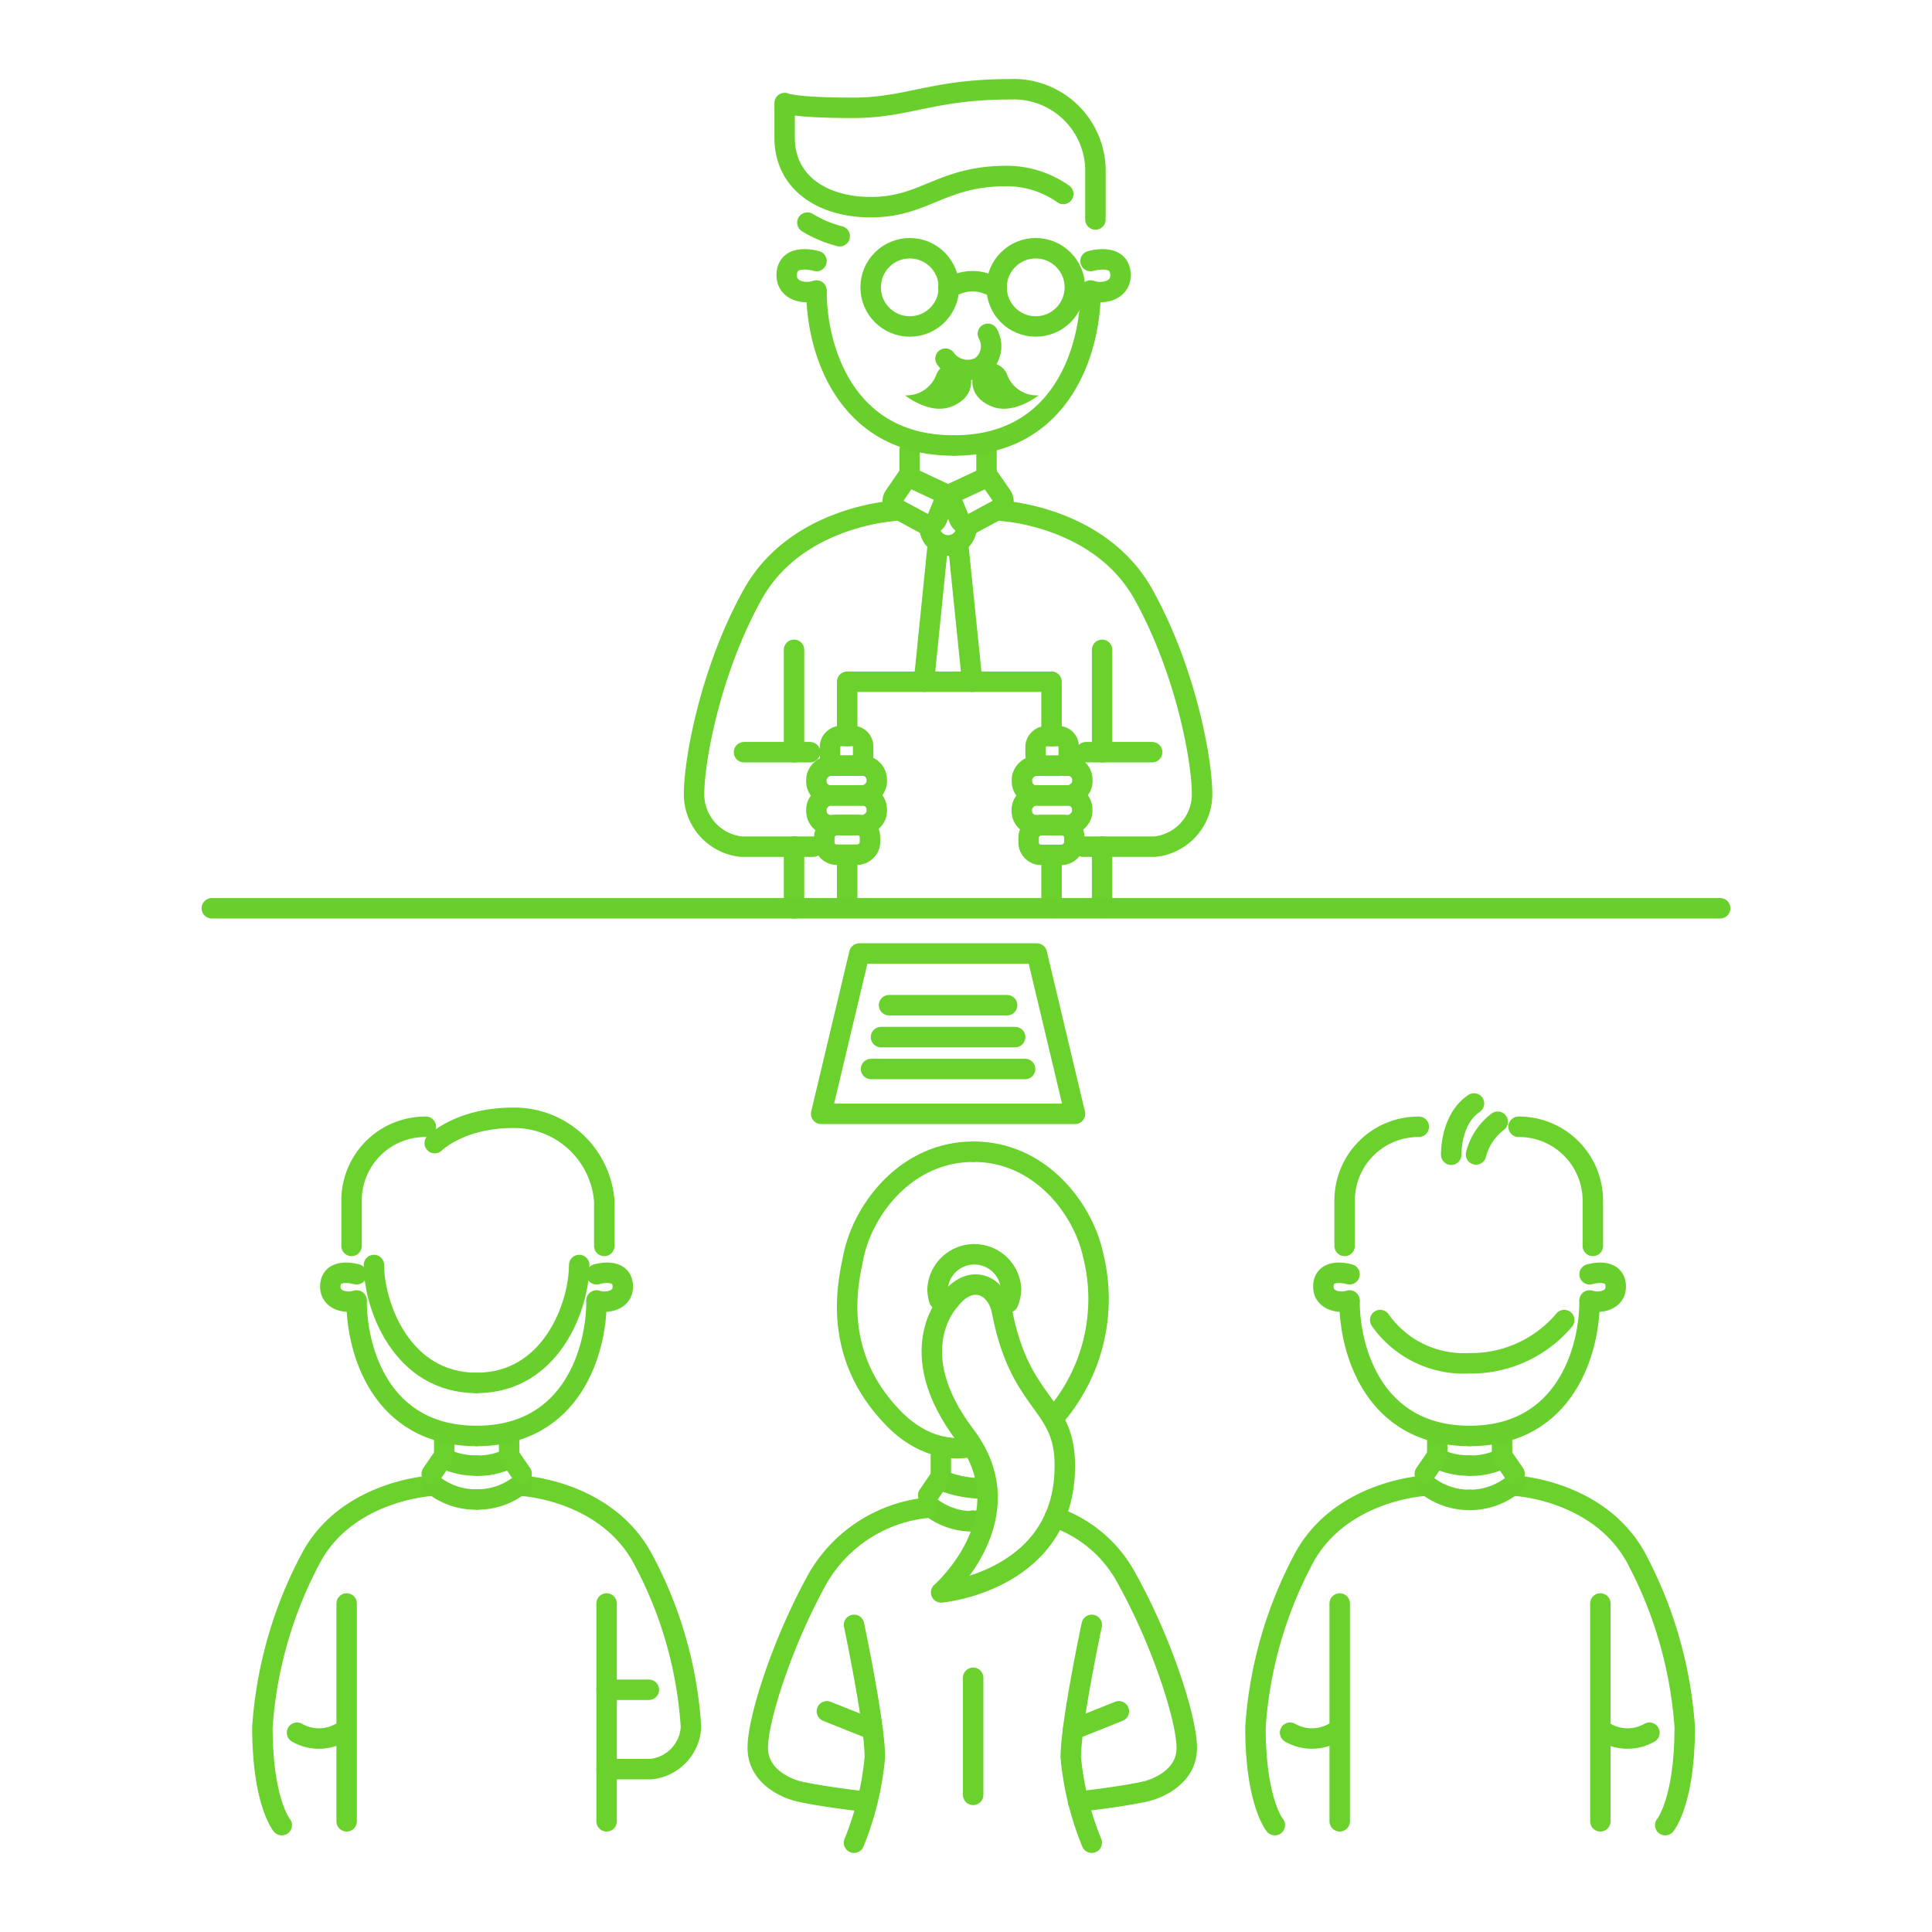 <svg id="圖層_1" data-name="圖層 1" xmlns="http://www.w3.org/2000/svg" viewBox="0 0 141.73 141.73"><defs><style>.cls-1,.cls-2{fill:none;stroke-linecap:round;stroke-linejoin:round;stroke-width:1.5px;}.cls-1{stroke:#6ad12d;}.cls-2{stroke:#69cf2d;}.cls-3{fill:#69cf2d;}</style></defs><title>icon</title><rect class="cls-1" x="61.02" y="53.87" width="2.18" height="2.43" rx="0.76" ry="0.76" transform="translate(7.02 117.19) rotate(-90)"/><rect class="cls-1" x="61.02" y="55.05" width="2.18" height="4.43" rx="1.03" ry="1.03" transform="translate(4.84 119.37) rotate(-90)"/><rect class="cls-1" x="61.02" y="57.22" width="2.18" height="4.43" rx="1.03" ry="1.03" transform="translate(2.67 121.55) rotate(-90)"/><rect class="cls-1" x="61.06" y="59.94" width="2.18" height="3.35" rx="0.9" ry="0.9" transform="translate(0.53 123.76) rotate(-90)"/><rect class="cls-1" x="76.09" y="53.87" width="2.18" height="2.43" rx="0.76" ry="0.76" transform="translate(22.1 132.27) rotate(-90)"/><rect class="cls-1" x="76.09" y="55.05" width="2.18" height="4.43" rx="1.03" ry="1.03" transform="translate(19.92 134.44) rotate(-90)"/><rect class="cls-1" x="76.09" y="57.22" width="2.18" height="4.43" rx="1.03" ry="1.03" transform="translate(17.74 136.62) rotate(-90)"/><rect class="cls-1" x="76.05" y="59.94" width="2.18" height="3.35" rx="0.9" ry="0.9" transform="translate(15.52 138.76) rotate(-90)"/><path class="cls-1" d="M65.58,37.48s-7.17.39-10.36,6.12-4.37,12.52-4.3,14.86a3.87,3.87,0,0,0,3.45,3.65h5.28"/><line class="cls-1" x1="58.25" y1="47.67" x2="58.25" y2="55.18"/><line class="cls-1" x1="58.25" y1="62.11" x2="58.25" y2="66.63"/><line class="cls-1" x1="54.58" y1="55.18" x2="59.43" y2="55.18"/><path class="cls-1" d="M73.52,37.48s7.17.39,10.36,6.12,4.37,12.52,4.3,14.86a3.87,3.87,0,0,1-3.45,3.65H79.45"/><line class="cls-1" x1="80.85" y1="47.67" x2="80.85" y2="55.18"/><line class="cls-1" x1="80.85" y1="62.11" x2="80.85" y2="66.61"/><line class="cls-1" x1="84.52" y1="55.18" x2="79.67" y2="55.18"/><line class="cls-1" x1="66.73" y1="34.95" x2="66.73" y2="33.02"/><line class="cls-1" x1="72.37" y1="33.02" x2="72.37" y2="34.95"/><path class="cls-1" d="M67.82,38.42l-2-1.08a.66.66,0,0,1-.22-.94l1-1.45,2.87,1.34-.74,1.8A.67.67,0,0,1,67.82,38.42Z"/><path class="cls-1" d="M71.28,38.42l2-1.08a.66.66,0,0,0,.22-.94l-1-1.45-2.87,1.34.74,1.8A.67.67,0,0,0,71.28,38.42Z"/><line class="cls-1" x1="67.78" y1="50.01" x2="68.8" y2="39.94"/><line class="cls-1" x1="70.29" y1="39.94" x2="71.32" y2="50.01"/><path class="cls-1" d="M70.91,38.65a1.36,1.36,0,1,1-2.72,0"/><line class="cls-1" x1="62.15" y1="66.61" x2="62.15" y2="62.71"/><line class="cls-1" x1="77.14" y1="62.71" x2="77.14" y2="66.61"/><polyline class="cls-1" points="62.15 54 62.15 50.01 77.14 50.01 77.14 54"/><path class="cls-1" d="M31.62,109s-6.05.33-8.74,5.17a30.77,30.77,0,0,0-3.63,12.53c0,5.5,1.42,7.19,1.42,7.19"/><line class="cls-1" x1="25.43" y1="117.63" x2="25.43" y2="133.61"/><path class="cls-1" d="M21.79,127.11a3.22,3.22,0,0,0,3.21,0"/><path class="cls-1" d="M38.32,109s6,.33,8.74,5.17a30,30,0,0,1,3.63,12.53,3.28,3.28,0,0,1-2.92,3.08H44.5"/><line class="cls-1" x1="44.5" y1="117.63" x2="44.5" y2="133.61"/><line class="cls-1" x1="47.6" y1="123.96" x2="44.5" y2="123.96"/><line class="cls-1" x1="32.59" y1="106.9" x2="32.59" y2="105.27"/><line class="cls-1" x1="37.35" y1="105.27" x2="37.35" y2="106.9"/><path class="cls-2" d="M26.16,95.48c0,3.45,1.68,9.86,8.8,9.86"/><path class="cls-2" d="M43.76,95.48c0,3.45-1.69,9.86-8.8,9.86"/><path class="cls-2" d="M26.16,93.48s-1.93-.58-1.93.92c0,1,1.17,1.25,1.93,1"/><path class="cls-2" d="M43.76,93.48s1.93-.58,1.93.92c0,1-1.18,1.25-1.93,1"/><path class="cls-2" d="M27.43,92.8c0,3,2.05,8.65,7.53,8.65"/><path class="cls-2" d="M42.49,92.8c0,3-2.05,8.65-7.53,8.65"/><path class="cls-2" d="M31.67,108.83A5,5,0,0,0,35,110"/><path class="cls-2" d="M38.27,108.82A5,5,0,0,1,35,110"/><path class="cls-2" d="M32.59,107a5.3,5.3,0,0,0,2.37.51"/><path class="cls-2" d="M37.35,107a5.22,5.22,0,0,1-2.39.52"/><line class="cls-1" x1="31.67" y1="108.12" x2="32.51" y2="106.9"/><line class="cls-1" x1="38.27" y1="108.12" x2="37.43" y2="106.9"/><path class="cls-1" d="M31.89,83.86S33.73,82,37.66,82a6.62,6.62,0,0,1,6.67,6.1V91.4"/><path class="cls-1" d="M25.79,91.4V88.13a5.41,5.41,0,0,1,5.45-5.47"/><line class="cls-1" x1="69.02" y1="108.47" x2="69.02" y2="106.84"/><path class="cls-2" d="M68.1,110.41a4.94,4.94,0,0,0,3.28,1.19"/><path class="cls-2" d="M72.16,111.55a5,5,0,0,1-.78,0"/><path class="cls-2" d="M69,108.57a8,8,0,0,0,3.4.61"/><line class="cls-1" x1="68.09" y1="109.7" x2="68.93" y2="108.47"/><path class="cls-1" d="M68,110.61a10.5,10.5,0,0,0-8,5.16c-2.69,4.84-4.47,10.56-4.41,12.54s2,2.84,2.91,3.08c1.6.39,5,.78,5,.78"/><path class="cls-1" d="M62.65,119.2s1.53,7.23,1.53,9.71a21.89,21.89,0,0,1-1.53,6.27"/><line class="cls-1" x1="60.66" y1="125.54" x2="64.01" y2="126.88"/><path class="cls-1" d="M77.38,111.3a9.45,9.45,0,0,1,5.26,4.47c2.7,4.84,4.47,10.56,4.42,12.54s-2,2.84-2.91,3.08c-1.6.39-5.06.78-5.06.78"/><path class="cls-1" d="M80.09,119.2s-1.54,7.23-1.54,9.71a21.78,21.78,0,0,0,1.54,6.27"/><line class="cls-1" x1="82.08" y1="125.54" x2="78.72" y2="126.88"/><line class="cls-1" x1="71.39" y1="131.67" x2="71.39" y2="123.08"/><path class="cls-1" d="M71.43,84.49c4.83,0,8,4.12,8.75,7.54a13.19,13.19,0,0,1-2.9,12"/><path class="cls-1" d="M69.62,95.45s-3.52,3.65,1.19,9.85c4.53,6-1.77,11.52-1.77,11.52s9.34-.84,9.07-9.65c-.14-4.32-3.3-4.13-4.61-11C73.13,94.25,71.19,93.33,69.62,95.45Z"/><path class="cls-1" d="M68.9,95.34a2.56,2.56,0,0,1-.12-.79,2.7,2.7,0,0,1,5.39,0,2.77,2.77,0,0,1-.21,1"/><path class="cls-1" d="M71.39,84.49c-4.83,0-8,4.12-8.75,7.54-.37,1.79-1.8,7.18,2.89,12,2.81,2.9,5.63,2.11,5.63,2.11"/><path class="cls-1" d="M111.22,109s6,.33,8.74,5.17a30.93,30.93,0,0,1,3.63,12.53c0,5.5-1.43,7.19-1.43,7.19"/><line class="cls-1" x1="117.4" y1="117.63" x2="117.4" y2="133.61"/><path class="cls-1" d="M121,127.11a3.23,3.23,0,0,1-3.21,0"/><path class="cls-1" d="M104.47,109s-6,.33-8.74,5.17a30.61,30.61,0,0,0-3.63,12.53c0,5.5,1.42,7.19,1.42,7.19"/><line class="cls-1" x1="98.28" y1="117.63" x2="98.28" y2="133.61"/><path class="cls-1" d="M94.64,127.11a3.23,3.23,0,0,0,3.21,0"/><line class="cls-1" x1="105.44" y1="106.9" x2="105.44" y2="105.27"/><line class="cls-1" x1="110.19" y1="105.27" x2="110.19" y2="106.9"/><path class="cls-2" d="M99,95.48c0,3.45,1.69,9.86,8.81,9.86"/><path class="cls-2" d="M116.61,95.48c0,3.45-1.69,9.86-8.8,9.86"/><path class="cls-2" d="M99,93.48s-1.92-.58-1.92.92c0,1,1.17,1.25,1.92,1"/><path class="cls-2" d="M116.61,93.48s1.92-.58,1.92.92c0,1-1.17,1.25-1.92,1"/><path class="cls-2" d="M104.52,108.83a5,5,0,0,0,3.29,1.2"/><path class="cls-2" d="M111.11,108.82a5,5,0,0,1-3.3,1.21"/><path class="cls-2" d="M105.44,107a5.3,5.3,0,0,0,2.37.51"/><path class="cls-2" d="M110.19,107a5.17,5.17,0,0,1-2.38.52"/><line class="cls-1" x1="104.52" y1="108.12" x2="105.36" y2="106.9"/><line class="cls-1" x1="111.11" y1="108.12" x2="110.27" y2="106.9"/><path class="cls-1" d="M98.64,91.4V88.13a5.41,5.41,0,0,1,5.44-5.47"/><path class="cls-1" d="M116.85,91.4V88.13a5.42,5.42,0,0,0-5.45-5.47"/><path class="cls-1" d="M106.46,84.71s-.08-2.59,1.67-3.76"/><path class="cls-1" d="M108.28,84.69a4.35,4.35,0,0,1,1.59-2.4"/><path class="cls-1" d="M101.25,96.84a7.49,7.49,0,0,0,6.5,3.17,8.94,8.94,0,0,0,7-3.17"/><line class="cls-1" x1="73.88" y1="73.74" x2="65.22" y2="73.74"/><polygon class="cls-1" points="78.86 81.71 60.24 81.71 63.04 69.95 76.06 69.95 78.86 81.71"/><line class="cls-1" x1="74.47" y1="76.08" x2="64.63" y2="76.08"/><line class="cls-1" x1="63.9" y1="78.42" x2="75.2" y2="78.42"/><circle class="cls-2" cx="75.98" cy="21.08" r="2.87"/><circle class="cls-2" cx="66.74" cy="21.08" r="2.87"/><path class="cls-2" d="M73.11,21.08l-.77-.28a3,3,0,0,0-2,0l-.77.28"/><path class="cls-2" d="M80.36,16.1V12.38a6,6,0,0,0-6.28-5.83c-5.68,0-7.46,1.36-11.52,1.36-4.34,0-5-.35-5-.35V10.1c0,3.51,3.14,5.29,6.9,5.08,3.52-.2,4.81-2.27,9.4-2.27A7.21,7.21,0,0,1,78,14.23"/><path class="cls-2" d="M80,21.43c0,3.94-1.92,11.25-10,11.25"/><path class="cls-2" d="M59.9,21.43c0,3.94,1.93,11.25,10.05,11.25"/><path class="cls-2" d="M80,19.15s2.2-.66,2.2,1.05c0,1.15-1.34,1.42-2.2,1.11"/><path class="cls-2" d="M59.9,19.15s-2.19-.66-2.19,1.05c0,1.15,1.33,1.42,2.19,1.11"/><path class="cls-3" d="M71.57,27.14a1.35,1.35,0,0,1,2.29.29A2.32,2.32,0,0,0,76.19,29s-1.73,1.4-3.32.86C71.09,29.21,71.17,27.78,71.57,27.14Z"/><path class="cls-3" d="M71,27.14a1.35,1.35,0,0,0-2.29.29A2.33,2.33,0,0,1,66.39,29s1.72,1.4,3.32.86C71.49,29.21,71.41,27.78,71,27.14Z"/><path class="cls-2" d="M69.36,26.31a2,2,0,0,0,2.58.59,1.85,1.85,0,0,0,.53-2.41"/><path class="cls-2" d="M61.6,17.33a8.8,8.8,0,0,1-2.37-1"/><line class="cls-2" x1="15.54" y1="66.63" x2="126.19" y2="66.63"/></svg>